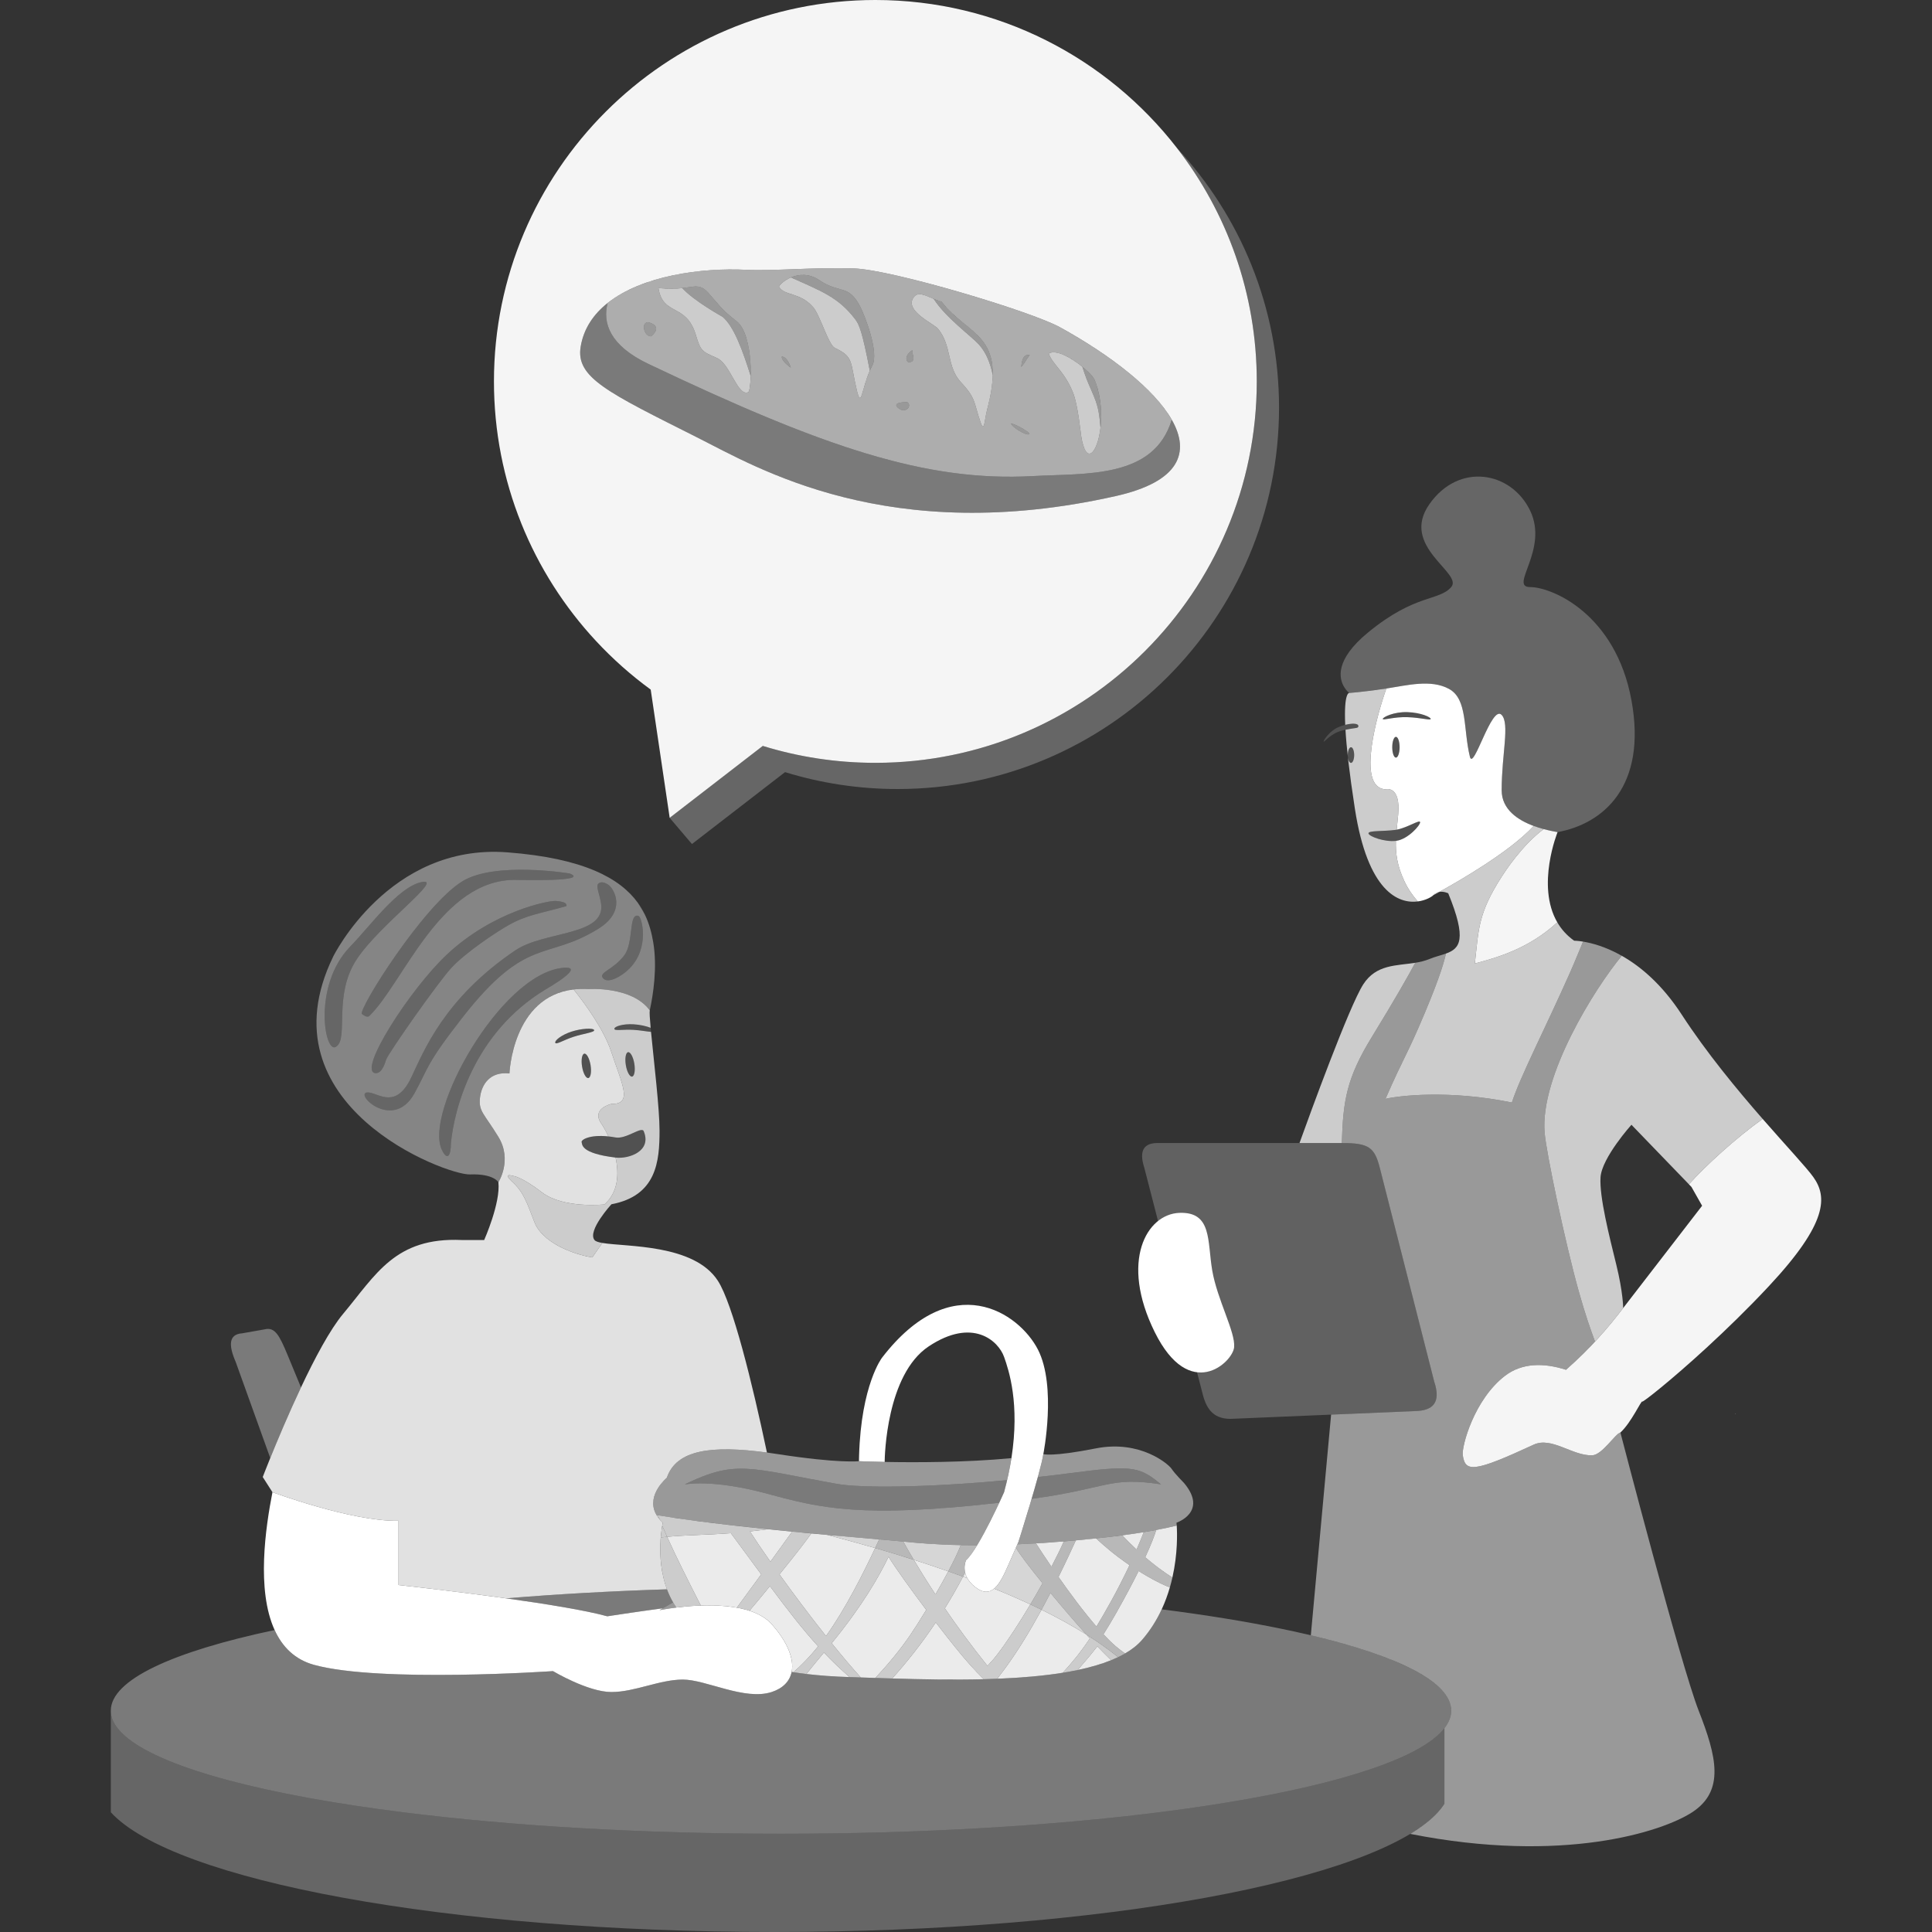 <?xml version="1.0" encoding="UTF-8" standalone="no"?>
<!DOCTYPE svg PUBLIC "-//W3C//DTD SVG 1.1//EN" "http://www.w3.org/Graphics/SVG/1.1/DTD/svg11.dtd">
<svg width="100%" height="100%" viewBox="0 0 300 300" version="1.1" xmlns="http://www.w3.org/2000/svg" xmlns:xlink="http://www.w3.org/1999/xlink" xml:space="preserve" xmlns:serif="http://www.serif.com/" style="fill-rule:evenodd;clip-rule:evenodd;stroke-linejoin:round;stroke-miterlimit:2;">
    <rect x="0" y="0" width="300" height="300" fill="#333333" stroke="none"/>
    <path d="M92.55,99.536C82.717,88.961 76.7,74.791 76.7,59.226C76.7,26.538 103.238,0 135.926,0C154.967,0 171.921,9.005 182.758,22.984C190.526,33.004 195.152,45.579 195.152,59.226C195.152,91.914 168.614,118.452 135.926,118.452C129.842,118.452 123.972,117.533 118.445,115.826L103.989,126.992L101.041,107.08C97.974,104.839 95.131,102.312 92.55,99.536ZM181.947,65.169C179.23,60.416 172.493,55.163 164.578,50.807C160.112,48.349 138.567,41.881 132.607,41.681C126.392,41.471 120.11,42.108 115.928,41.897C108.829,41.537 99.668,42.835 94.358,47.046C92.168,48.782 90.633,51.014 90.167,53.829C89.372,58.632 94.349,60.93 108.365,67.978C117.517,72.581 137.983,84.977 173.287,77.022C183.15,74.8 184.865,70.273 181.947,65.169Z" style="fill:white;fill-opacity:0.95;"/>
    <path d="M182.758,22.984C192.591,33.559 198.609,47.729 198.609,63.294C198.609,95.982 172.07,122.52 139.383,122.52C133.299,122.52 127.428,121.601 121.902,119.894L107.445,131.06L103.974,126.979L103.977,126.91L103.989,126.992L118.445,115.826C123.972,117.533 129.842,118.452 135.926,118.452C168.614,118.452 195.152,91.914 195.152,59.226C195.152,45.579 190.526,33.004 182.758,22.984Z" style="fill:white;fill-opacity:0.25;"/>
    <path d="M94.358,47.046C93.537,50.135 94.668,53.644 100.676,56.503C127.868,69.438 143.732,74.853 160.427,73.923C168.652,73.465 179.191,74.36 181.947,65.169C184.865,70.273 183.15,74.8 173.287,77.022C137.983,84.977 117.517,72.581 108.365,67.978C94.349,60.93 89.372,58.632 90.167,53.829C90.633,51.014 92.168,48.782 94.358,47.046Z" style="fill:white;fill-opacity:0.35;"/>
    <path d="M105.938,44.737C107.949,44.508 108.738,44.069 109.975,45.457C112.06,47.798 111.895,47.913 114.376,49.878C116.202,51.324 116.64,55.607 116.568,58.392C115.361,54.549 113.978,50.662 112.194,49.192C112.172,49.174 107.784,46.758 105.938,44.737Z" style="fill:white;fill-opacity:0.5;"/>
    <path d="M116.568,58.392C116.532,59.804 116.364,60.832 116.179,60.908C114.515,61.593 113.412,56.506 111.32,55.591C108.953,54.555 108.808,54.506 108.051,52.007C106.533,46.989 102.954,49.155 102.241,44.724C103.837,44.903 105.016,44.842 105.938,44.737C107.784,46.758 112.172,49.174 112.194,49.192C113.978,50.662 115.361,54.549 116.568,58.392Z" style="fill:white;fill-opacity:0.75;"/>
    <path d="M122.811,43.08C123.983,42.576 125.59,42.391 127.263,43.524C130.424,45.665 131.753,44.05 133.596,47.661C134.337,49.114 136.522,54.753 135.457,56.745C135.313,57.014 135.182,57.289 135.061,57.565C133.904,51.465 133.383,50.36 132.841,49.637C130.232,46.164 127.539,45.199 122.811,43.08Z" style="fill:white;fill-opacity:0.5;"/>
    <path d="M135.061,57.565C133.789,60.48 133.744,63.479 133.058,60.644C131.97,56.147 132.638,55.444 129.642,54.03C128.64,53.557 127.363,48.981 126.278,47.714C124.249,45.346 121.784,45.966 120.963,44.529C120.957,44.347 121.682,43.566 122.811,43.08C127.539,45.199 130.232,46.164 132.841,49.637C133.383,50.36 133.904,51.465 135.061,57.565Z" style="fill:white;fill-opacity:0.75;"/>
    <path d="M144.989,46.41C145.365,46.563 145.766,46.712 146.195,46.826C149.617,51.282 154.263,51.753 154.15,58.213C153.784,56.443 153.166,54.782 151.984,53.473C150.871,52.241 146.766,49.251 144.989,46.41Z" style="fill:white;fill-opacity:0.5;"/>
    <path d="M154.15,58.213C154.125,59.65 153.865,61.382 153.303,63.519C152.846,65.261 152.861,67.277 152.267,65.59C151.2,62.557 151.607,61.909 149.267,59.417C146.924,56.924 147.879,53.761 145.644,51.036C145.038,50.298 140.586,48.336 141.765,46.335C142.462,45.151 143.524,45.811 144.989,46.41C146.766,49.251 150.871,52.241 151.984,53.473C153.166,54.782 153.784,56.443 154.15,58.213Z" style="fill:white;fill-opacity:0.75;"/>
    <path d="M170.884,66.431C170.426,70.374 168.62,72.463 167.877,67.664C167.797,67.144 167.383,62.883 166.624,60.983C165.279,57.615 163.413,56.588 162.851,54.89C164.008,54.209 166.37,55.566 168.067,56.952C168.603,58.589 168.697,58.849 169.58,60.875C170.461,62.899 170.663,63.764 170.884,66.431Z" style="fill:white;fill-opacity:0.75;"/>
    <path d="M168.067,56.952C169.05,57.754 169.809,58.567 169.983,59C170.976,61.474 171.139,64.239 170.884,66.431C170.663,63.764 170.461,62.899 169.58,60.875C168.697,58.849 168.603,58.589 168.067,56.952Z" style="fill:white;fill-opacity:0.5;"/>
    <path d="M121.392,55.371C122.257,55.387 122.75,56.919 122.804,57.088C122.658,56.987 121.34,56.068 121.392,55.371Z" style="fill:white;fill-opacity:0.5;"/>
    <path d="M141.638,54.384C141.705,54.337 141.619,54.721 141.652,54.797C141.702,54.91 142.311,56.308 141.068,56.236C140.835,56.223 140.254,55.368 141.638,54.384Z" style="fill:white;fill-opacity:0.5;"/>
    <path d="M140.879,62.436C141.672,63.014 140.672,64.224 139.606,63.456C138.172,62.421 140.748,62.435 140.879,62.436Z" style="fill:white;fill-opacity:0.5;"/>
    <path d="M100.629,50.026C103.143,50.683 101.118,52.217 101.104,52.218C100.078,52.307 99.433,50.108 100.629,50.026Z" style="fill:white;fill-opacity:0.5;"/>
    <path d="M156.975,65.741C157.864,65.907 160.09,67.224 159.826,67.418C159.405,67.726 157.124,66.319 156.975,65.741Z" style="fill:white;fill-opacity:0.5;"/>
    <path d="M159.895,55.134C159.181,56.025 159.335,56.12 158.575,56.974C158.639,56.585 158.677,54.869 159.895,55.134Z" style="fill:white;fill-opacity:0.5;"/>
    <path d="M176.252,58.71C174.8,60.457 177.319,62.47 178.927,61.286C177.319,62.47 174.8,60.457 176.252,58.71C178.769,60.88 180.749,63.073 181.947,65.169C179.191,74.36 168.652,73.465 160.427,73.923C143.732,74.853 127.868,69.438 100.676,56.503C94.668,53.644 93.537,50.135 94.358,47.046C99.17,43.23 107.142,41.807 113.879,41.84C115.895,43.741 116.853,42.964 117.758,42.036C116.853,42.964 115.895,43.741 113.879,41.84C114.577,41.844 115.261,41.863 115.928,41.897C120.11,42.108 126.392,41.471 132.607,41.681C138.567,41.881 160.112,48.349 164.578,50.807C169.003,53.242 173.06,55.958 176.252,58.71ZM159.895,55.134C158.677,54.869 158.639,56.585 158.575,56.974C159.335,56.12 159.181,56.025 159.895,55.134ZM156.975,65.741C157.124,66.319 159.405,67.726 159.826,67.418C160.09,67.224 157.864,65.907 156.975,65.741ZM102.241,44.724C102.954,49.155 106.533,46.989 108.051,52.007C108.808,54.506 108.953,54.555 111.32,55.591C113.412,56.506 114.515,61.593 116.179,60.908C116.728,60.682 117.128,52.058 114.376,49.878C111.895,47.913 112.06,47.798 109.975,45.457C108.171,43.433 107.32,45.294 102.241,44.724ZM100.629,50.026C99.433,50.108 100.078,52.307 101.104,52.218C101.118,52.217 103.143,50.683 100.629,50.026ZM146.195,46.826C144.092,46.27 142.64,44.848 141.765,46.335C140.586,48.336 145.038,50.298 145.644,51.036C147.879,53.761 146.924,56.924 149.267,59.417C151.607,61.909 151.2,62.557 152.267,65.59C152.861,67.277 152.846,65.261 153.303,63.519C156.39,51.766 150.377,52.273 146.195,46.826ZM120.963,44.529C121.784,45.966 124.249,45.346 126.278,47.714C127.363,48.981 128.64,53.557 129.642,54.03C132.638,55.444 131.97,56.147 133.058,60.644C133.809,63.747 133.792,59.86 135.457,56.745C136.522,54.753 134.337,49.114 133.596,47.661C131.753,44.05 130.424,45.665 127.263,43.524C123.979,41.299 120.95,44.158 120.963,44.529ZM121.392,55.371C121.34,56.068 122.658,56.987 122.804,57.088C122.75,56.919 122.257,55.387 121.392,55.371ZM162.851,54.89C163.413,56.588 165.279,57.615 166.624,60.983C167.383,62.883 167.797,67.144 167.877,67.664C169.033,75.13 172.763,65.924 169.983,59C169.509,57.819 164.677,53.814 162.851,54.89ZM141.638,54.384C140.254,55.368 140.835,56.223 141.068,56.236C142.311,56.308 141.702,54.91 141.652,54.797C141.619,54.721 141.705,54.337 141.638,54.384ZM140.879,62.436C140.748,62.435 138.172,62.421 139.606,63.456C140.672,64.224 141.672,63.014 140.879,62.436Z" style="fill:white;fill-opacity:0.6;"/>
    <path d="M179.301,206.838C173.868,195.857 178.033,188.524 183.133,188.333C188.233,188.143 187.452,192.713 188.233,197.271C189.014,201.828 191.851,206.838 191.635,209.195C191.419,211.552 184.734,217.82 179.301,206.838Z" style="fill:white;"/>
    <path d="M209.515,107.605C209.515,107.605 209.109,107.303 208.744,106.715C209.201,107.236 209.522,107.604 209.515,107.605Z" style="fill:white;fill-opacity:0.32;"/>
    <path d="M239.698,128.74C240.624,128.988 241.412,129.129 241.858,129.213C241.858,129.213 238.494,137.507 241.817,143.22C237.364,147.33 232.419,148.706 229.014,149.61C229.619,144.305 229.475,141.864 233.232,136.051C233.674,135.368 236.323,131.267 239.698,128.74Z" style="fill:white;fill-opacity:0.95;"/>
    <path d="M224.524,148.07C226.691,147.293 227.836,145.927 224.882,138.712C224.882,138.712 224.202,138.368 223.481,138.498C226.205,137.001 234.477,132.281 238.148,128.251C238.683,128.448 239.21,128.609 239.698,128.74C236.323,131.267 233.674,135.368 233.232,136.051C229.475,141.864 229.619,144.305 229.014,149.61C232.419,148.706 237.364,147.33 241.817,143.22C242.436,144.284 243.286,145.258 244.434,146.073C244.434,146.073 244.942,146.068 245.817,146.212C245.152,147.8 244.507,149.415 243.756,151.106C239.962,159.648 236.028,167.253 234.763,171.2C224.959,169.177 217.068,170.163 215.143,170.626C218.078,163.89 218.396,164.063 221.232,157.311C223.72,151.387 224.294,149.116 224.524,148.07Z" style="fill:white;fill-opacity:0.75;"/>
    <path d="M264.303,187.229L262.648,184.304L262.258,183.901C264.788,181.065 269.496,176.751 273.702,173.745C277.466,178.055 280.553,181.332 281.588,182.797C283.715,185.808 283.908,189.832 274.641,199.745C271.377,203.238 267.995,206.516 264.977,209.289C259.428,214.387 255.108,217.775 255.007,217.638C254.852,217.426 253.307,220.899 251.615,222.443C250.84,222.595 248.784,225.914 247.257,225.977C244.198,226.104 240.945,223.031 238.145,224.328C228.791,228.662 227.535,228.61 227.141,225.977C226.935,224.602 228.923,217.266 233.724,213.615C236.34,211.624 239.706,211.587 243.169,212.701C246.936,209.393 249.663,206.23 252.046,203.114L264.303,187.229Z" style="fill:white;fill-opacity:0.95;"/>
    <path d="M251.828,148.413C254.718,150.049 258.07,152.83 261.143,157.556C265.004,163.494 269.73,169.195 273.702,173.745C269.496,176.751 264.788,181.065 262.258,183.901L253.33,174.653C253.33,174.653 248.736,179.765 248.531,182.797C248.327,185.829 249.9,191.994 250.973,196.359C252.046,200.723 252.046,203.114 252.046,203.114C250.733,204.831 249.315,206.563 247.676,208.325C246.973,206.4 246.185,204.235 245.105,200.364C243.034,192.942 240.097,178.963 239.846,175.859C239.135,167.072 247.58,153.545 251.828,148.413Z" style="fill:white;fill-opacity:0.75;"/>
    <path d="M247.676,208.325C246.342,209.761 244.86,211.216 243.169,212.701C239.706,211.587 236.34,211.624 233.724,213.615C228.923,217.266 226.935,224.602 227.141,225.977C227.535,228.61 228.791,228.662 238.145,224.328C240.945,223.031 244.198,226.104 247.257,225.977C248.784,225.914 250.84,222.595 251.615,222.443C251.615,222.443 260.982,258.523 263.766,265.627C266.551,272.732 267.87,278.074 262.756,281.408C258.104,284.441 242.681,289.455 218.982,284.767C220.779,283.683 222.22,282.561 223.273,281.408C223.667,280.976 224.007,280.54 224.291,280.1L224.291,268.353C224.984,267.463 225.343,266.553 225.343,265.627C225.343,261.221 217.207,257.16 203.546,253.926L206.693,219.663L219.694,219.113C222.428,219.066 223.821,217.874 222.703,214.532L214.251,181.323C213.45,178.175 212.542,177.491 208.465,177.491L208.358,177.491C208.548,170.91 209.106,167.405 213.01,161.038C216.716,154.992 218.687,151.502 219.759,149.5C220.509,149.379 221.244,149.209 221.941,148.922C222.839,148.552 223.747,148.349 224.524,148.07C224.294,149.116 223.72,151.387 221.232,157.311C218.396,164.063 218.078,163.89 215.143,170.626C217.068,170.163 224.959,169.177 234.763,171.2C236.028,167.253 239.962,159.648 243.756,151.106C244.507,149.415 245.152,147.8 245.817,146.212C247.143,146.43 249.31,146.987 251.828,148.413C247.58,153.545 239.135,167.072 239.846,175.859C240.097,178.963 243.034,192.942 245.105,200.364C246.185,204.235 246.973,206.4 247.676,208.325Z" style="fill:white;fill-opacity:0.5;"/>
    <path d="M269.437,219.545C269.512,219.552 269.542,219.568 269.521,219.594C269.506,219.613 269.478,219.596 269.437,219.545Z" style="fill:white;"/>
    <path d="M208.358,177.491L201.785,177.491C203.353,173.134 209.495,156.244 211.693,152.839C213.704,149.724 216.846,149.973 219.759,149.5C218.687,151.502 216.716,154.992 213.01,161.038C209.106,167.405 208.548,170.91 208.358,177.491Z" style="fill:white;fill-opacity:0.75;"/>
    <path d="M222.593,138.979C222.593,138.979 222.919,138.807 223.481,138.498C223.176,138.553 222.864,138.693 222.593,138.979Z" style="fill:white;"/>
    <path d="M208.884,112.555C208.655,107.412 209.515,107.605 209.515,107.605C209.527,107.604 211.284,107.489 214.897,106.97L215.275,106.914C213.952,110.603 210.537,122.26 215.105,122.56C215.137,122.562 217.533,121.86 217.107,126.524C217.033,127.326 216.945,128.088 216.874,128.832C216.78,128.85 216.687,128.865 216.595,128.877C214.79,129.111 212.435,128.944 212.495,129.409C212.555,129.869 214.956,130.777 216.755,130.569C216.697,132.481 216.935,134.41 218.057,136.797C218.664,138.09 219.408,139.137 220.16,139.974C217.188,140.364 212.389,138.54 210.382,125.56C209.501,119.866 209.082,115.976 208.924,113.32C210.562,112.968 210.927,113.127 210.927,112.745C210.927,112.303 209.963,112.28 208.884,112.555ZM209.781,116.029C210.054,116.029 210.275,116.574 210.275,117.245C210.275,117.916 210.054,118.461 209.781,118.461C209.508,118.461 209.286,117.916 209.286,117.245C209.286,116.574 209.508,116.029 209.781,116.029Z" style="fill:white;fill-opacity:0.75;"/>
    <path d="M215.275,106.914C218.513,106.413 222.195,105.446 224.997,106.97C227.928,108.565 227.187,113.235 228.248,117.511C228.808,119.77 231.614,109.346 233.177,111.012C234.459,112.379 233.177,117.137 233.177,122.703C233.177,125.729 235.745,127.363 238.148,128.251C234.477,132.281 226.205,137.001 223.481,138.498C223.176,138.553 222.864,138.693 222.593,138.979C222.324,139.263 221.402,139.811 220.16,139.974C219.408,139.137 218.664,138.09 218.057,136.797C216.935,134.41 216.697,132.481 216.755,130.569C216.775,130.567 216.794,130.565 216.814,130.562C218.619,130.328 220.575,128.125 220.514,127.66C220.457,127.219 218.605,128.499 216.874,128.832C216.945,128.088 217.033,127.326 217.107,126.524C217.533,121.86 215.137,122.562 215.105,122.56C210.537,122.26 213.952,110.603 215.275,106.914ZM216.759,114.416C217.075,114.416 217.331,115.139 217.331,116.029C217.331,116.92 217.075,117.643 216.759,117.643C216.444,117.643 216.187,116.92 216.187,116.029C216.187,115.139 216.444,114.416 216.759,114.416ZM222.162,111.634C222.153,111.906 220.668,111.437 218.554,111.362C216.44,111.287 214.707,111.906 214.717,111.634C214.726,111.361 216.44,110.504 218.554,110.579C220.668,110.654 222.172,111.361 222.162,111.634Z" style="fill:white;"/>
    <path d="M209.515,107.605C209.527,107.604 211.284,107.489 214.897,106.97C218.224,106.493 222.086,105.386 224.997,106.97C227.928,108.565 227.187,113.235 228.248,117.511C228.808,119.77 231.614,109.346 233.177,111.012C234.459,112.379 233.177,117.137 233.177,122.703C233.177,127.679 240.12,128.889 241.858,129.213C248.897,127.932 255.792,122.162 253.33,108.73C250.867,95.299 240.958,91.161 237.599,91.161C234.241,91.161 240.528,85.39 237.599,79.292C234.671,73.195 226.542,71.73 221.941,78.309C217.34,84.888 227.236,88.968 225.343,91.161C223.451,93.354 219.738,92.183 212.398,98.237C207.274,102.464 207.899,105.355 208.744,106.715C209.201,107.236 209.522,107.604 209.515,107.605Z" style="fill:white;fill-opacity:0.25;"/>
    <path d="M17.208,281.408L17.208,265.627C17.208,267.105 18.123,268.543 19.853,269.925C25.796,274.668 41.361,278.74 62.564,281.408C79.281,283.511 99.502,284.742 121.276,284.742C143.05,284.742 163.271,283.511 179.987,281.408C200.037,278.885 215.046,275.107 221.644,270.693C222.782,269.931 223.671,269.15 224.291,268.353L224.291,280.1C224.007,280.54 223.667,280.976 223.273,281.408C213.592,292.008 171.113,300 120.241,300C69.368,300 26.889,292.008 17.208,281.408Z" style="fill:white;fill-opacity:0.25;"/>
    <path d="M180.389,249.898C207.542,253.349 225.343,259.109 225.343,265.627C225.343,266.553 224.984,267.463 224.291,268.353C223.671,269.15 222.782,269.931 221.644,270.693C215.046,275.107 200.037,278.885 179.987,281.408C163.271,283.511 143.05,284.742 121.276,284.742C99.502,284.742 79.281,283.511 62.564,281.408C41.361,278.74 25.796,274.668 19.853,269.925C18.123,268.543 17.208,267.105 17.208,265.627C17.208,260.842 26.801,256.466 42.644,253.111C43.829,255.7 45.754,257.687 48.757,258.516C58.988,261.337 85.868,259.491 85.868,259.491C85.868,259.491 91.298,262.738 94.939,262.738C98.58,262.738 102.414,260.803 106.028,260.803C109.642,260.803 115.625,264.101 119.819,262.738C121.585,262.165 122.631,261.063 122.926,259.618C125.505,260.037 128.464,260.307 131.907,260.418C146.867,260.897 170.822,262.148 177.345,254.638C178.64,253.147 179.632,251.531 180.389,249.898ZM104.52,248.82L102.931,249.73C98.439,250.335 94.303,250.978 94.303,250.978C90.911,250.043 84.688,249.041 78.595,248.192C86.45,247.541 94.822,247.065 103.566,246.789C103.822,247.477 104.136,248.159 104.52,248.82Z" style="fill:white;fill-opacity:0.35;"/>
    <path d="M104.52,248.82L102.414,250.026C102.414,250.026 103.446,249.815 105.026,249.618C104.845,249.356 104.677,249.09 104.52,248.82Z" style="fill:white;fill-opacity:0.5;"/>
    <path d="M103.587,238.634C105.002,241.767 107.023,245.803 108.825,249.31C107.408,249.36 106.093,249.486 105.026,249.618C104.845,249.356 104.677,249.09 104.52,248.82C104.136,248.159 103.822,247.477 103.566,246.789C102.465,243.831 102.44,240.753 102.602,238.731C102.936,238.695 103.264,238.663 103.587,238.634Z" style="fill:white;fill-opacity:0.75;"/>
    <path d="M103.587,238.634C103.309,238.018 103.054,237.437 102.829,236.901C102.88,236.605 102.917,236.443 102.917,236.443C102.741,236.278 102.583,236.114 102.442,235.95C102.35,235.717 102.267,235.497 102.193,235.291C105.246,235.817 110.407,236.541 119.241,237.45C118.25,237.588 117.324,237.702 116.452,237.797C117.206,238.983 118.307,240.613 119.631,242.495C120.914,240.725 122.099,239.085 123.009,237.827C123.962,237.92 124.952,238.014 125.98,238.111C125.329,239.032 124.06,240.739 121.037,244.473C123.188,247.465 125.729,250.862 128.26,254.046C131.326,249.776 134.153,244.093 135.896,240.378C137.875,240.951 139.879,241.559 141.886,242.2C142.799,243.737 143.926,245.559 145.257,247.579C145.945,246.393 146.632,245.168 147.252,243.997C148.02,244.266 148.784,244.541 149.545,244.82C148.607,246.584 147.66,248.222 146.713,249.748C148.597,252.501 150.809,255.533 153.33,258.671C153.855,258.133 154.375,257.536 154.886,256.868C156.439,254.839 158.263,252.036 159.994,249.127C160.58,249.401 161.159,249.678 161.731,249.958C160.053,253.036 158.138,256.238 156.145,258.951C155.688,259.574 155.289,260.111 154.91,260.601L154.85,260.678C154.158,260.706 153.462,260.729 152.763,260.747C152.497,260.484 152.23,260.216 151.963,259.94C151.525,259.49 151.087,259.022 150.647,258.536C149.383,257.136 147.378,254.633 145.307,251.932C143.016,255.365 140.733,258.194 138.544,260.635C137.657,260.609 136.784,260.58 135.929,260.552C137.835,258.499 139.678,256.324 141.349,253.88C141.937,253.021 142.835,251.619 143.828,249.984C141.35,246.688 139.008,243.416 137.97,241.733C136.5,244.804 133.948,249.274 129.148,255.156C130.707,257.087 132.243,258.909 133.662,260.476L131.927,260.418C130.505,259.189 129.197,257.931 127.941,256.609C126.821,257.941 125.966,259.01 125.213,259.938C124.517,259.855 123.846,259.763 123.198,259.662C124.402,258.624 125.696,257.315 127.044,255.645C124.568,252.928 122.239,249.913 119.554,246.295C118.953,247.029 118.298,247.826 117.583,248.691C117.178,249.18 116.777,249.656 116.381,250.117C115.757,249.914 115.098,249.755 114.418,249.634C115.607,248.022 116.92,246.225 118.201,244.464C116.766,242.516 115.217,240.399 113.488,238.071C109.698,238.359 106.888,238.336 103.587,238.634Z" style="fill:white;fill-opacity:0.75;"/>
    <path d="M147.252,243.997C148.054,242.483 148.747,241.059 149.192,239.922C149.991,239.937 150.837,239.945 151.731,239.944C151.105,240.973 150.506,241.816 150.018,242.249C150.018,242.249 149.601,243.099 149.868,244.208C149.76,244.414 149.653,244.618 149.545,244.82C148.784,244.541 148.02,244.266 147.252,243.997Z" style="fill:white;fill-opacity:0.65;"/>
    <path d="M135.896,240.378C136.121,239.897 136.329,239.449 136.516,239.042L138.323,239.192C138.555,239.211 138.803,239.234 139.068,239.26L140.265,239.378C140.694,240.155 141.236,241.106 141.886,242.2C139.879,241.559 137.875,240.951 135.896,240.378Z" style="fill:white;fill-opacity:0.65;"/>
    <path d="M173.615,257.322C173.269,257.487 172.91,257.645 172.538,257.796C171.91,257.185 171.215,256.486 170.433,255.684L170.396,255.646C169.916,256.271 169.05,257.345 167.341,259.319C166.592,259.476 165.818,259.618 165.024,259.745C166.349,258.323 167.803,256.566 169.235,254.415L169.159,254.333C169.001,254.16 168.838,253.982 168.672,253.799C169.199,254.132 169.713,254.468 170.214,254.809C171.488,255.675 172.617,256.51 173.615,257.322Z" style="fill:white;fill-opacity:0.75;"/>
    <path d="M159.994,249.127C160.643,248.036 161.279,246.93 161.882,245.844C159.888,243.384 158.258,241.245 157.747,240.328L157.979,239.799C158.902,239.759 159.864,239.71 160.866,239.65C161.459,240.579 162.29,241.847 163.267,243.279C164.019,241.841 164.677,240.498 165.19,239.346C165.799,239.297 166.421,239.244 167.056,239.187C166.493,240.422 165.559,242.459 164.367,244.871C166.156,247.426 168.263,250.265 170.259,252.567C171.402,250.684 173.423,247.211 175.391,243.033C172.999,241.41 171.327,239.925 170.205,238.883C171.685,238.728 173.034,238.568 174.266,238.405C174.843,239.024 175.593,239.788 176.486,240.616C176.869,239.735 177.242,238.832 177.6,237.914C178.294,237.801 178.94,237.687 179.541,237.573C179.277,238.406 178.79,239.738 177.831,241.814C179.067,242.87 180.491,243.965 182.049,244.959C181.936,245.46 181.806,245.971 181.656,246.488C180.696,246.124 179.575,245.589 178.052,244.705C177.619,244.453 177.203,244.202 176.804,243.953C175.939,245.689 174.822,247.804 173.375,250.374C172.699,251.573 172.019,252.706 171.343,253.775C171.992,254.469 172.619,255.087 173.209,255.597C173.71,256.03 174.211,256.411 174.706,256.748C174.36,256.948 173.996,257.14 173.615,257.322C172.617,256.51 171.488,255.675 170.214,254.809C169.713,254.468 169.199,254.132 168.672,253.799C166.998,251.952 164.974,249.596 163.115,247.348C162.676,248.198 162.213,249.073 161.731,249.958C161.159,249.678 160.58,249.401 159.994,249.127Z" style="fill:white;fill-opacity:0.65;"/>
    <path d="M102.442,235.95C102.24,235.714 102.073,235.48 101.937,235.246C102.021,235.261 102.106,235.276 102.193,235.291C102.267,235.497 102.35,235.717 102.442,235.95Z" style="fill:white;fill-opacity:0.75;"/>
    <path d="M103.587,238.634C103.264,238.663 102.936,238.695 102.602,238.731C102.667,237.931 102.761,237.297 102.829,236.901C103.054,237.437 103.309,238.018 103.587,238.634Z" style="fill:white;fill-opacity:0.75;"/>
    <path d="M154.91,260.601L154.971,260.673C154.931,260.675 154.891,260.676 154.85,260.678C154.87,260.652 154.89,260.626 154.91,260.601Z" style="fill:white;fill-opacity:0.75;"/>
    <path d="M177.831,241.814C178.79,239.738 179.277,238.406 179.541,237.573C180.772,237.341 181.819,237.11 182.721,236.887C182.795,238.024 182.895,241.219 182.049,244.959C180.491,243.965 179.067,242.87 177.831,241.814ZM181.656,246.488C181.332,247.608 180.918,248.757 180.389,249.898C179.632,251.531 178.64,253.147 177.345,254.638C176.652,255.437 175.761,256.136 174.706,256.748C174.211,256.411 173.71,256.03 173.209,255.597C172.619,255.087 171.992,254.469 171.343,253.775C172.019,252.706 172.699,251.573 173.375,250.374C174.822,247.804 175.939,245.689 176.804,243.953C177.203,244.202 177.619,244.453 178.052,244.705C179.575,245.589 180.696,246.124 181.656,246.488ZM175.391,243.033C173.423,247.211 171.402,250.684 170.259,252.567C168.263,250.265 166.156,247.426 164.367,244.871C165.559,242.459 166.493,240.422 167.056,239.187L167.073,239.186C168.178,239.088 169.221,238.986 170.205,238.883C171.327,239.925 172.999,241.41 175.391,243.033ZM174.266,238.405C175.487,238.243 176.594,238.079 177.6,237.914C177.242,238.832 176.869,239.735 176.486,240.616C175.593,239.788 174.843,239.024 174.266,238.405ZM160.866,239.65C162.232,239.569 163.672,239.468 165.19,239.346C164.677,240.498 164.019,241.841 163.267,243.279C162.29,241.847 161.459,240.579 160.866,239.65ZM152.763,260.747C147.978,260.87 143.07,260.772 138.544,260.635C140.733,258.194 143.016,255.365 145.307,251.932C147.378,254.633 149.383,257.136 150.647,258.536C151.355,259.32 152.061,260.055 152.763,260.747ZM143.828,249.984C142.835,251.619 141.937,253.021 141.349,253.88C139.678,256.324 137.835,258.499 135.929,260.552L133.662,260.476C132.243,258.909 130.707,257.087 129.148,255.156C133.948,249.274 136.5,244.804 137.97,241.733C139.008,243.416 141.35,246.688 143.828,249.984ZM127.941,256.609C129.197,257.931 130.505,259.189 131.927,260.418L131.907,260.418C129.44,260.339 127.221,260.177 125.213,259.938C125.966,259.01 126.821,257.941 127.941,256.609ZM123.198,259.662L122.926,259.618C123.333,257.632 122.323,254.997 119.819,252.192C118.961,251.231 117.758,250.566 116.381,250.117C116.777,249.656 117.178,249.18 117.583,248.691C118.298,247.826 118.953,247.029 119.554,246.295C122.239,249.913 124.568,252.928 127.044,255.645C125.696,257.315 124.402,258.624 123.198,259.662ZM116.452,237.797C117.324,237.702 118.25,237.588 119.241,237.45C120.429,237.572 121.684,237.698 123.009,237.827C122.099,239.085 120.914,240.725 119.631,242.495C118.307,240.613 117.206,238.983 116.452,237.797ZM118.201,244.464C116.92,246.225 115.607,248.022 114.418,249.634C112.595,249.307 110.628,249.247 108.825,249.31C107.023,245.803 105.002,241.767 103.587,238.634C106.888,238.336 109.698,238.359 113.488,238.071C115.217,240.399 116.766,242.516 118.201,244.464ZM170.396,255.646L170.433,255.684C171.215,256.486 171.91,257.185 172.538,257.796C171.005,258.418 169.253,258.918 167.341,259.319C169.05,257.345 169.916,256.271 170.396,255.646Z" style="fill:white;fill-opacity:0.9;"/>
    <path d="M168.672,253.799C168.865,254.012 169.053,254.217 169.235,254.415C167.803,256.566 166.349,258.323 165.024,259.745C161.924,260.243 158.503,260.527 154.971,260.673L154.91,260.601C155.289,260.111 155.688,259.574 156.145,258.951C158.138,256.238 160.053,253.036 161.731,249.958C164.211,251.176 166.546,252.457 168.672,253.799Z" style="fill:white;fill-opacity:0.9;"/>
    <path d="M161.731,249.958C162.213,249.073 162.676,248.198 163.115,247.348C164.974,249.596 166.998,251.952 168.672,253.799C166.546,252.457 164.211,251.176 161.731,249.958Z" style="fill:white;fill-opacity:0.8;"/>
    <path d="M135.896,240.378C134.153,244.093 131.326,249.776 128.26,254.046C125.729,250.862 123.188,247.465 121.037,244.473C124.06,240.739 125.329,239.032 125.98,238.111C126.779,238.185 127.6,238.261 128.445,238.338C130.857,238.962 133.356,239.642 135.896,240.378Z" style="fill:white;fill-opacity:0.9;"/>
    <path d="M128.445,238.338C130.927,238.564 133.612,238.799 136.516,239.042C136.329,239.449 136.121,239.897 135.896,240.378C133.356,239.642 130.857,238.962 128.445,238.338Z" style="fill:white;fill-opacity:0.8;"/>
    <path d="M147.252,243.997C146.632,245.168 145.945,246.393 145.257,247.579C143.926,245.559 142.799,243.737 141.886,242.2C143.678,242.772 145.472,243.371 147.252,243.997Z" style="fill:white;fill-opacity:0.9;"/>
    <path d="M141.886,242.2C141.236,241.106 140.694,240.155 140.265,239.378C142.309,239.58 145.164,239.844 149.192,239.922C148.747,241.059 148.054,242.483 147.252,243.997C145.472,243.371 143.678,242.772 141.886,242.2Z" style="fill:white;fill-opacity:0.8;"/>
    <path d="M149.545,244.82C149.653,244.618 149.76,244.414 149.868,244.208C149.933,244.481 150.04,244.768 150.204,245.063C149.985,244.982 149.765,244.901 149.545,244.82Z" style="fill:white;fill-opacity:0.9;"/>
    <path d="M154.369,246.681C155.2,245.987 155.867,244.62 156.546,243.068L157.747,240.328C158.258,241.245 159.888,243.384 161.882,245.844C161.279,246.93 160.643,248.036 159.994,249.127C158.178,248.279 156.296,247.464 154.369,246.681Z" style="fill:white;fill-opacity:0.8;"/>
    <path d="M159.994,249.127C158.263,252.036 156.439,254.839 154.886,256.868C154.375,257.536 153.855,258.133 153.33,258.671C150.809,255.533 148.597,252.501 146.713,249.748C147.66,248.222 148.607,246.584 149.545,244.82C149.765,244.901 149.985,244.982 150.204,245.063C150.457,245.518 150.848,245.99 151.436,246.446C152.657,247.392 153.586,247.335 154.369,246.681C156.296,247.464 158.178,248.279 159.994,249.127Z" style="fill:white;fill-opacity:0.9;"/>
    <path d="M155.161,233.349C133.918,235.751 127.471,234.207 119.329,231.992C110.327,229.542 106.376,230.562 106.348,230.477C114.292,226.669 116.089,227.907 129.931,230.412C133.468,231.053 143.421,231.043 156.386,229.837C156.245,230.446 156.087,231.07 155.914,231.708C155.914,231.708 155.624,232.362 155.161,233.349Z" style="fill:white;fill-opacity:0.35;"/>
    <path d="M155.161,233.349C154.342,235.098 152.981,237.891 151.731,239.944C144.673,239.954 140.668,239.386 138.323,239.192C116.624,237.402 106.634,236.07 101.937,235.246C100.19,232.244 103.542,229.472 103.542,229.472C105.028,225.105 110.475,224.388 119.09,225.55C119.631,225.623 120.184,225.703 120.75,225.791C130.325,227.269 133.379,226.89 133.379,226.89C133.379,226.89 134.837,226.956 137.187,227.003L137.368,227.049L137.369,227.007C142.008,227.096 149.939,227.105 157.054,226.419C156.884,227.504 156.664,228.643 156.386,229.837C143.421,231.043 133.468,231.053 129.931,230.412C116.089,227.907 114.292,226.669 106.348,230.477C106.376,230.562 110.327,229.542 119.329,231.992C127.471,234.207 133.918,235.751 155.161,233.349Z" style="fill:white;fill-opacity:0.5;"/>
    <path d="M161.159,229.352C161.574,227.835 161.897,226.531 162.008,225.791C162.008,225.791 163.266,226.264 170.167,224.905C177.068,223.546 181.464,227.363 181.935,228.091C182.406,228.818 183.868,230.293 183.868,230.293C187.629,234.795 182.684,236.443 182.684,236.443C182.684,236.443 182.702,236.599 182.721,236.887C179.666,237.643 174.943,238.485 167.073,239.186C163.691,239.487 160.673,239.682 157.979,239.799L158.142,239.426C158.142,239.426 159.183,236.152 160.191,232.738C172.062,231.145 172.196,229.24 180.28,230.489C177.169,227.924 176.08,227.456 167.373,228.602C165.252,228.881 163.177,229.13 161.159,229.352Z" style="fill:white;fill-opacity:0.5;"/>
    <path d="M160.191,232.738C160.531,231.585 160.868,230.416 161.159,229.352C163.177,229.13 165.252,228.881 167.373,228.602C176.08,227.456 177.169,227.924 180.28,230.489C172.196,229.24 172.062,231.145 160.191,232.738Z" style="fill:white;fill-opacity:0.35;"/>
    <path d="M137.187,227.003L137.368,227.049C137.368,227.049 137.368,227.035 137.369,227.007C137.307,227.006 137.247,227.004 137.187,227.003Z" style="fill:white;"/>
    <path d="M133.397,226.042C133.718,215.013 136.961,210.822 136.961,210.822C147.809,196.739 158.238,203.845 161.17,209.561C164.103,215.277 162.008,225.791 162.008,225.791C161.59,228.587 158.142,239.426 158.142,239.426L156.546,243.068C155.226,246.082 153.954,248.397 151.436,246.446C148.918,244.494 150.018,242.249 150.018,242.249C152.031,240.466 155.914,231.708 155.914,231.708C156.427,229.82 156.797,228.057 157.054,226.419C158.374,217.973 156.666,212.815 155.914,210.702C155.016,208.178 151.014,204.54 144.206,209.067C137.622,213.446 137.378,226.177 137.369,227.007L137.187,227.003C134.837,226.956 133.379,226.89 133.379,226.89C133.383,226.603 133.389,226.321 133.397,226.042Z" style="fill:white;"/>
    <path d="M41.966,226.401L36.588,211.447C35.491,208.916 35.475,207.181 37.614,207.035L41.08,206.425C42.688,206.008 43.395,207.358 44.669,210.438L46.737,215.436C44.793,219.557 43.053,223.717 41.966,226.401Z" style="fill:white;fill-opacity:0.35;"/>
    <path d="M99.016,140.149C99.456,140.753 99.819,141.371 100.122,141.995C99.76,141.39 99.391,140.773 99.016,140.149Z" style="fill:white;fill-opacity:0.31;"/>
    <path d="M101.777,234.941C100.746,234.678 99.661,234.404 98.513,234.119C99.661,234.404 100.746,234.678 101.777,234.941C102.011,235.437 102.378,235.941 102.917,236.443C102.917,236.443 101.705,241.788 103.566,246.789C94.822,247.065 86.45,247.541 78.595,248.192C70.114,247.01 61.884,246.123 61.884,246.123L61.884,236.142C54.721,236.311 42.307,231.708 42.307,231.708L40.797,229.35C40.797,229.35 41.233,228.212 41.966,226.401C43.053,223.717 44.793,219.557 46.737,215.436C48.868,210.917 51.245,206.446 53.272,204.024C58.393,197.905 61.356,192.085 71.699,192.549L75.183,192.549C75.183,192.549 77.746,186.805 77.391,183.574C77.391,183.574 79.599,180.153 77.391,176.537C75.183,172.922 74.303,172.588 74.526,170.502C74.75,168.415 76.063,166.345 79.107,166.683C79.107,166.683 79.561,154.759 89.07,153.639C90.673,155.642 93.763,159.792 94.939,163.378C96.558,168.316 98.342,171.487 94.939,171.419C94.939,171.419 91.767,172.132 93.353,174.444C93.692,174.938 94.092,175.636 94.472,176.462C91.464,176.143 90.212,177.025 90.314,177.339C90.429,177.69 90.084,179.08 95.588,179.748C96.15,182.314 95.996,185.136 93.856,187.026C93.856,187.026 87.495,187.71 84.159,185.15C80.822,182.591 79.612,182.591 79.612,182.591C79.612,182.591 77.911,181.998 79.612,183.574C81.312,185.15 81.823,186.742 82.991,189.782C84.159,192.821 88.672,194.705 91.97,195.249L93.531,193.004C97.225,193.636 107.782,193.128 111.488,198.904C113.759,202.446 116.79,214.623 119.09,225.55C110.475,224.388 105.028,225.105 103.542,229.472C103.542,229.472 100.413,232.059 101.777,234.941ZM90.733,163.612C90.369,163.672 90.213,164.569 90.384,165.614C90.555,166.659 90.989,167.459 91.353,167.4C91.717,167.34 91.874,166.443 91.702,165.398C91.531,164.353 91.097,163.553 90.733,163.612ZM92.26,159.951C92.146,159.6 90.32,159.676 88.748,160.188C87.177,160.701 86.107,161.569 86.221,161.92C86.335,162.27 87.474,161.511 89.045,160.999C90.617,160.487 92.374,160.301 92.26,159.951Z" style="fill:white;fill-opacity:0.85;"/>
    <path d="M42.644,253.111C39.794,246.88 41.241,237.159 42.307,231.708C42.307,231.708 54.721,236.311 61.884,236.142L61.884,246.123C61.884,246.123 70.114,247.01 78.595,248.192C84.688,249.041 90.911,250.043 94.303,250.978C94.303,250.978 98.439,250.335 102.931,249.73L102.414,250.026C102.414,250.026 103.446,249.815 105.026,249.618C109.072,249.115 116.71,248.709 119.819,252.192C122.323,254.997 123.333,257.632 122.926,259.618C122.631,261.063 121.585,262.165 119.819,262.738C115.625,264.101 109.642,260.803 106.028,260.803C102.414,260.803 98.58,262.738 94.939,262.738C91.298,262.738 85.868,259.491 85.868,259.491C85.868,259.491 58.988,261.337 48.757,258.516C45.754,257.687 43.829,255.7 42.644,253.111Z" style="fill:white;"/>
    <path d="M101.032,159.598C100.901,158.171 100.837,157.165 100.898,156.886C98.11,153.099 91.371,153.579 91.371,153.579C90.55,153.531 89.784,153.554 89.07,153.639C90.673,155.642 93.763,159.792 94.939,163.378C96.558,168.316 98.342,171.487 94.939,171.419C94.939,171.419 91.767,172.132 93.353,174.444C93.692,174.938 94.092,175.636 94.472,176.462C94.82,176.499 95.192,176.553 95.588,176.625C97.214,176.92 99.626,174.88 99.946,175.632C101.28,178.763 97.623,179.995 95.588,179.748C96.15,182.314 95.996,185.136 93.856,187.026C93.856,187.026 87.495,187.71 84.159,185.15C80.822,182.591 79.612,182.591 79.612,182.591C79.612,182.591 77.911,181.998 79.612,183.574C81.312,185.15 81.823,186.742 82.991,189.782C84.159,192.821 88.672,194.705 91.97,195.249L93.531,193.004C92.906,192.897 92.477,192.757 92.312,192.549C91.169,191.111 94.939,186.999 94.939,186.999C101.961,185.67 102.414,180.343 102.414,175.555C102.414,172.133 101.515,164.637 101.091,160.23C100.441,160.175 99.391,159.972 98.362,159.914C96.712,159.821 95.376,160.115 95.396,159.747C95.417,159.379 96.73,158.958 98.38,159.051C99.366,159.107 100.38,159.34 101.032,159.598ZM97.529,163.384C97.892,163.325 98.327,164.125 98.498,165.17C98.669,166.215 98.512,167.112 98.149,167.172C97.785,167.231 97.35,166.431 97.179,165.386C97.008,164.341 97.165,163.444 97.529,163.384Z" style="fill:white;fill-opacity:0.75;"/>
    <path d="M77.391,183.574C77.391,183.574 76.65,182.223 72.977,182.366C69.304,182.509 40.475,171.673 51.736,148.539C51.736,148.539 60.363,130.954 78.764,132.35C90.739,133.259 96.313,136.438 99.016,140.149L100.122,141.995C100.819,143.429 101.194,144.899 101.433,146.313C102.098,150.253 101.41,154.537 100.898,156.886C98.11,153.099 91.371,153.579 91.371,153.579C79.632,152.899 79.107,166.683 79.107,166.683C76.063,166.345 74.75,168.415 74.526,170.502C74.303,172.588 75.183,172.922 77.391,176.537C79.599,180.153 77.391,183.574 77.391,183.574ZM99.168,142.235C97.576,141.634 98.436,146.307 96.966,148.306C95.252,150.637 92.761,151.012 93.691,151.949C94.488,152.752 96.521,151.605 97.694,150.441C100.96,147.201 99.65,142.417 99.168,142.235ZM57.341,157.768C62.656,152.615 68.454,136.337 80.268,136.629C80.928,136.646 91.687,136.911 88.461,135.638C88.409,135.617 76.921,133.741 71.839,136.821C65.762,140.505 55.515,156.878 56.206,157.451C56.278,157.511 56.977,158.091 57.341,157.768ZM93.342,140.364C94.01,145.357 84.515,144.541 80.044,147.556C68.901,155.07 65.769,163.338 63.822,167.384C61.543,172.117 58.981,169.935 57.432,169.666C54.286,169.12 60.892,176.079 64.377,169.737C66.613,165.669 66.088,165.341 71.744,158.08C81.776,145.201 84.782,149.252 92.919,144.213C97.376,141.453 95.362,137.947 94.407,137.349C93.947,137.061 93.354,136.824 92.919,137.204C92.468,137.597 93.152,138.944 93.342,140.364ZM70.017,177.519C70.521,172.271 73.514,160.407 84.706,153.646C84.994,153.472 91.353,149.838 87.279,150.301C77.663,151.395 65.791,172.765 68.625,178.575C69.481,180.328 70.017,179.431 70.017,177.519ZM59.971,164.509C60.508,163.226 68.053,152.485 70.091,150.288C72.316,147.888 77.05,144.735 78.961,143.66C81.857,142.032 83.783,141.887 87.945,140.702C87.932,140.651 88.32,140.04 86.301,139.896C85.241,139.821 76.613,141.441 69.368,148.243C63.693,153.572 55.366,166.481 58.335,166.643C59.415,166.702 59.899,164.664 59.971,164.509ZM52.279,162.46C54.107,161.127 51.732,154.48 55.395,148.95C58.987,143.527 69.036,136.289 65.52,136.959C61.872,137.655 57.451,143.844 54.411,146.953C48.414,153.084 50.461,164.155 52.279,162.46Z" style="fill:white;fill-opacity:0.4;"/>
    <path d="M93.445,140.873L93.443,140.889" style="fill:none;"/>
    <path d="M177.686,181.323C176.77,178.489 177.754,177.412 179.987,177.491L208.465,177.491C212.542,177.491 213.45,178.175 214.251,181.323L222.703,214.532C223.821,217.874 222.428,219.066 219.694,219.113L191.647,220.298C188.5,220.542 187.393,218.838 186.797,216.645" style="fill:white;fill-opacity:0.23;"/>
    <path d="M94.472,176.462C94.82,176.499 95.192,176.553 95.588,176.625C97.214,176.92 99.626,174.88 99.946,175.632C101.28,178.763 97.623,179.995 95.588,179.748C90.084,179.08 90.429,177.69 90.314,177.339C90.212,177.025 91.464,176.143 94.472,176.462ZM90.733,163.612C91.097,163.553 91.531,164.353 91.702,165.398C91.874,166.443 91.717,167.34 91.353,167.4C90.989,167.459 90.555,166.659 90.384,165.614C90.213,164.569 90.369,163.672 90.733,163.612ZM92.26,159.951C92.374,160.301 90.617,160.487 89.045,160.999C87.474,161.511 86.335,162.27 86.221,161.92C86.107,161.569 87.177,160.701 88.748,160.188C90.32,159.676 92.146,159.6 92.26,159.951ZM101.091,160.23C100.441,160.175 99.391,159.972 98.362,159.914C96.712,159.821 95.376,160.115 95.396,159.747C95.417,159.379 96.73,158.958 98.38,159.051C99.366,159.107 100.38,159.34 101.032,159.598L101.091,160.23ZM97.529,163.384C97.892,163.325 98.327,164.125 98.498,165.17C98.669,166.215 98.512,167.112 98.149,167.172C97.785,167.231 97.35,166.431 97.179,165.386C97.008,164.341 97.165,163.444 97.529,163.384Z" style="fill:white;fill-opacity:0.15;"/>
    <path d="M70.017,177.519C70.017,179.431 69.481,180.328 68.625,178.575C65.791,172.765 77.663,151.395 87.279,150.301C91.353,149.838 84.994,153.472 84.706,153.646C73.514,160.407 70.521,172.271 70.017,177.519ZM93.342,140.364C93.152,138.944 92.468,137.597 92.919,137.204C93.354,136.824 93.947,137.061 94.407,137.349C95.362,137.947 97.376,141.453 92.919,144.213C84.782,149.252 81.776,145.201 71.744,158.08C66.088,165.341 66.613,165.669 64.377,169.737C60.892,176.079 54.286,169.12 57.432,169.666C58.981,169.935 61.543,172.117 63.822,167.384C65.769,163.338 68.901,155.07 80.044,147.556C84.515,144.541 94.01,145.357 93.342,140.364ZM59.971,164.509C59.899,164.664 59.415,166.702 58.335,166.643C55.366,166.481 63.693,153.572 69.368,148.243C76.613,141.441 85.241,139.821 86.301,139.896C88.32,140.04 87.932,140.651 87.945,140.702C83.783,141.887 81.857,142.032 78.961,143.66C77.05,144.735 72.316,147.888 70.091,150.288C68.053,152.485 60.508,163.226 59.971,164.509ZM57.341,157.768C56.977,158.091 56.278,157.511 56.206,157.451C55.515,156.878 65.762,140.505 71.839,136.821C76.921,133.741 88.409,135.617 88.461,135.638C91.687,136.911 80.928,136.646 80.268,136.629C68.454,136.337 62.656,152.615 57.341,157.768ZM52.279,162.46C50.461,164.155 48.414,153.084 54.411,146.953C57.451,143.844 61.872,137.655 65.52,136.959C69.036,136.289 58.987,143.527 55.395,148.95C51.732,154.48 54.107,161.127 52.279,162.46ZM99.168,142.235C99.65,142.417 100.96,147.201 97.694,150.441C96.521,151.605 94.488,152.752 93.691,151.949C92.761,151.012 95.252,150.637 96.966,148.306C98.436,146.307 97.576,141.634 99.168,142.235Z" style="fill:white;fill-opacity:0.25;"/>
    <path d="M208.924,113.32C208.771,113.353 208.607,113.39 208.432,113.432C206.566,113.884 205.52,115.41 205.53,115.138C205.537,114.916 206.458,113.507 207.795,112.926C208.15,112.772 208.524,112.646 208.884,112.555C209.963,112.28 210.927,112.303 210.927,112.745C210.927,113.127 210.562,112.968 208.924,113.32ZM216.755,130.569C214.956,130.777 212.555,129.869 212.495,129.409C212.435,128.944 214.79,129.111 216.595,128.877C216.687,128.865 216.78,128.85 216.874,128.832C218.605,128.499 220.457,127.219 220.514,127.66C220.575,128.125 218.619,130.328 216.814,130.562L216.755,130.569ZM216.759,114.416C217.075,114.416 217.331,115.139 217.331,116.029C217.331,116.92 217.075,117.643 216.759,117.643C216.444,117.643 216.187,116.92 216.187,116.029C216.187,115.139 216.444,114.416 216.759,114.416ZM209.781,116.029C210.054,116.029 210.275,116.574 210.275,117.245C210.275,117.916 210.054,118.461 209.781,118.461C209.508,118.461 209.286,117.916 209.286,117.245C209.286,116.574 209.508,116.029 209.781,116.029ZM222.162,111.634C222.153,111.906 220.668,111.437 218.554,111.362C216.44,111.287 214.707,111.906 214.717,111.634C214.726,111.361 216.44,110.504 218.554,110.579C220.668,110.654 222.172,111.361 222.162,111.634Z" style="fill:white;fill-opacity:0.15;"/>
</svg>
